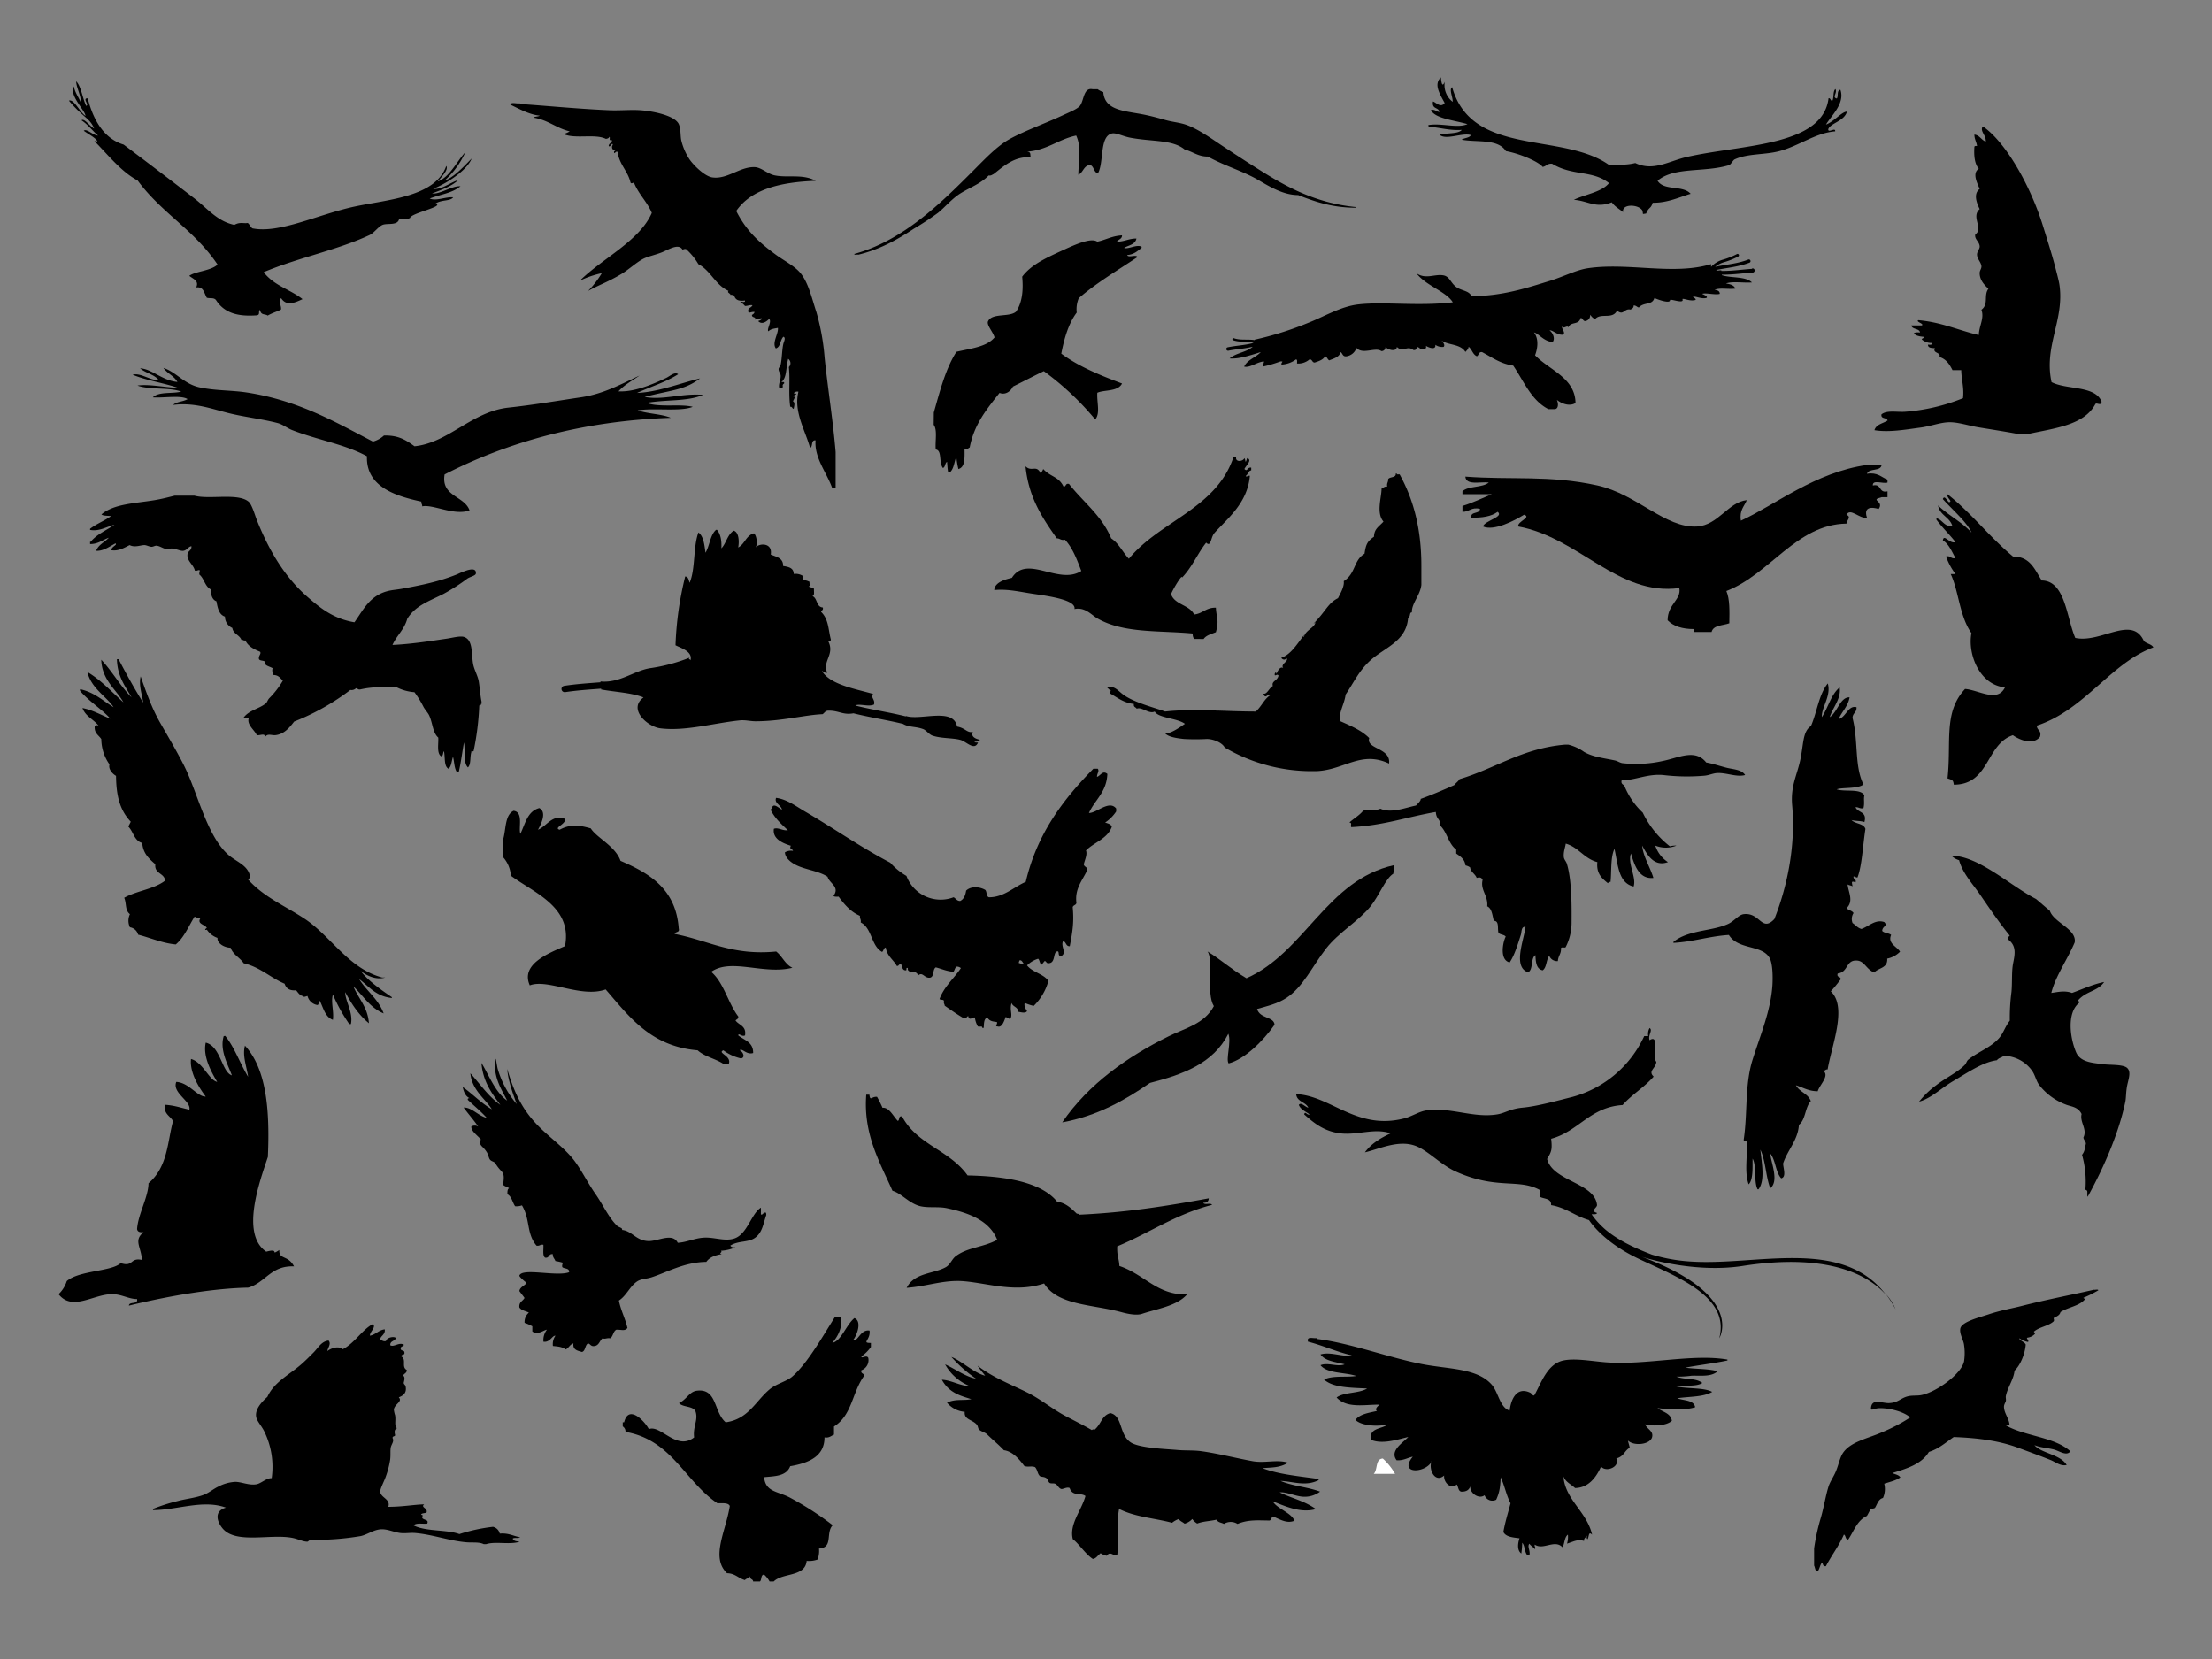<?xml version="1.0"?>
<svg xmlns="http://www.w3.org/2000/svg" viewBox="0 0 700 525">
  <rect x="0" y="0" width="700" height="525" fill="#808080" stroke="none"/>
  <title>vector_flying_birds</title>
  <g id="background"/>
  <g id="birds">
    <path d="M21.82,31.86c1.55-.69,3.47,3.71,5.24,4.82-.15-1.84-5.19-6.38-3.72-9.34.49,2.16,1.48,3.29,2.19,5,.24-1.86-1.39-4.61-1.42-6.6,1.56,1.53,2,5.35,3.16,7.76,1.15-.32-1.38-2.42.49-2.39,2.14,8.31,6,13,11.35,14.64,7.35,5.51,14.72,11.12,22.36,17,4.29,3.3,7.3,7.3,12.7,8.41,1.8-1,2.8-.38,4.22-.6.58.38.9,1.32,1.48,1.7,8.48,1.75,20.61-4.35,32.18-6.86,10.5-2.27,25.73-3,29.17-12.89.85,1.19-1.63,3.59-2.7,4.94,3.76-1.37,6-6.31,8.72-9.27a25.86,25.86,0,0,1-6.61,9c3-1,6.28-4.63,8.62-7-1.23,3.24-6.64,7.3-12.15,9.58,2.56.35,5.41-2,7.89-2.77-1.88,1.83-5,3-8.27,4.23,2.46.35,6.48-2.55,9-2.26-2.82,2.22-5.9,2.42-9.73,3.86,2,.92,5.11-.62,7.41-.38-.85,1.28-3.6.68-5.53,1.94,2.95,1-7.81,3-8.13,4.62a5.66,5.66,0,0,1-3.44.32c-.47,2.12-3.58,1.26-5.13,1.8-1.39.49-2.75,2.57-4.18,3.24-10.36,4.84-22.48,7.11-33.55,11.77,3.37,4.36,8.34,5.4,12.3,8.54-2,.9-5,2.48-6.75-.29-1.16.65.2,2.5-.08,3.58-1.32.72-2.37.87-4.2,1.91-.79-.62-2.17,0-2.41-1.81-.71.43.22,1.64-1.16,1.74-5.2.34-9.9-.35-12.78-4.83-.67-.89-2-.44-2.92-.75-.93-1.61-1-3.57-3.36-3.26,1-2.09-.92-2.66-2.18-3.66,1.79-1.44,6.84-1.55,8.94-3.58-7.38-11-17.6-16.18-25.28-26.6-5.22-2.8-9.27-8-13.69-12.49.34,0,.53.26.92.12-.21-.95-3-2.4-4.28-3.37.85-.83,3,1.49,4.52,1.52-1.78-1.54-3.32-3.58-5.24-4.82.85-.81,2.75,2,4,2.59C28.45,37.35,26.24,37.16,21.82,31.86Z" fill-rule="evenodd"/>
    <path d="M263.3,154.31c-1.7-4.76-5.67-9.48-5.21-14.95-1.55-.19-.75,2-1.73,2.38-1.58-5.65-5.26-11.53-3.69-17.78-.74-.22-1.78.36-1.3.66-.06-.44.63,0,.65.21-.55,0-.75.4-1.08.65,1-.06.33.73,0,1.52.75.34.38,1.61.22,2.38-.51-.06-.41-.75-1.09-.65-.59-4.28,0-8.44-.43-12.57a1.7,1.7,0,0,0-.22-2.6c-.77,3-.39,6-2.16,7.37.38,0,1.08-.22.86.43-1,.72.17,1-.86,1.52-.06-.34-.48-.15-.65,0-.4-1.43.57-2.62.43-4.12-.06-.6-.68-1.2-.65-2,0-.34.57-.91.65-1.3.44-2,.43-5,.87-6.72.13-.53.86-1.89,0-2.17-1.06,1-.84,3.21-2.39,3.69-1.3-1.78.88-4.65.65-6.5-.92.22-2.15.24-3,1.08-.65-.61,1.2-3.12.21-3.9-.81.84-2.33,1.93-3.46.65.44-.08,1.51-.64,1.08-.87a13.71,13.71,0,0,0-2.17.43c.68-1-1-.47-.86-1.51.45-.25.46-.25.86-.87-.79-.26-1.71.43-2,0-.29-1.6.76-1.1,1.3-2.17-1-.16-1.49.25-2.38.22a6,6,0,0,0-1.52-1.3c.49-.16,1.69.39,1.52-.43-1.91.25-3.06-.06-3.47-1.74,0,.49-.55-.28-1.08,0-.11-.57-1.2-.73-.66-1.3-4.15-1.84-5.6-6.39-9.53-8.45a19.88,19.88,0,0,0-3.9-4.77,1.38,1.38,0,0,0-1.09.22c-1.28-2.24-4.48,0-6.72.86-1.87.72-3.68,1.11-5.2,1.74-2.33,1-4.8,3.43-7.37,5-4.24,2.57-7.46,3.63-10.62,5.42a30.56,30.56,0,0,0,4.34-5.63,31.06,31.06,0,0,0-6.94,2.38c7-7,18.93-12.58,22.76-21.46-1.51-3.55-4.2-5.92-5.64-9.54-.54,0-.67.41-1.08,0-.87-3.75-3.55-5.7-4.12-9.75-.68-.36-.89.81-1.08.22s.43-.44.43-.87c-1.06.39-1.39-1.05-.87-1.52-.08-1.25-.88,1.13-1.3.22.13-.81,1-.88,1.09-1.74-1.3.25-.45-.82-.87-1.08-.15.43-.58.58-1.09.65-3.5-1.71-9.63.14-13.44-1.52a7.76,7.76,0,0,0,2-.86c-4.26-1-6.9-3.66-11.49-4.34.45-.42,1.48-.25,2-.65-3.22-.26-6.49-2.12-9.32-3.47.21-.94,2.12-.19,3-.43v.22c9,.61,19.13,1.62,28.62,2,3.37.11,6.68-.24,9.75,0,3.9.3,10.65,1.67,11.92,4.33.76,1.6.46,3.86.87,5.42a19,19,0,0,0,2.6,5.85c1.46,2.06,4.85,5.3,7.15,5.64,4.78.7,8.74-3.44,13.44-3.25,2.08.08,4,2.12,6.29,2.6,4.15.87,8.87-.54,13,1.73-11.17.39-20.44,2.69-25.14,9.54,3.13,6.2,7.08,9.84,12.57,13.87,2.5,1.84,6,3.59,7.81,5.86,2.48,3.07,3.52,7.84,5,12.35a72.5,72.5,0,0,1,2.6,14.52c1.07,10.15,2.63,19.65,3.47,29.7v11.27Z" fill-rule="evenodd"/>
    <path d="M345.82,28.25h1.55a6,6,0,0,0,1.77.88c.47,6.19,7.31,5.9,13.74,7.32,2.06.45,4.09,1,6,1.55,2.05.57,4.11.75,6,1.33,3.88,1.2,8.25,4.38,12,6.86s7.6,5,11.3,7.32c8.91,5.67,18.25,10.75,30.79,12v.22c-7.34,0-12.85-1.91-18.17-4-4.59,0-8.87-2.58-12.4-4.65-5-2.95-10.84-4.56-16.18-7.53-3.14,0-4.76-1.59-7.31-2.22-3.84-3.2-10.29-2.43-17.28-3.76-2.29-.44-4.46-1.63-5.76-1.33-4,.9-2.45,9.17-4.43,12.63-1.36-.35-1.19-2.21-2.44-2.66-2.13.16-2.16,2.42-3.76,3.1.07-4.36,1.09-8.53-.67-12.41-5.67,1.19-9.13,4.6-15.51,5.1,1.28.17.87.7,1.11,1.77-5.2-.35-8.61,2.87-11.74,5.32-.48.18-.76.57-1.56.44-2.59,2.67-6,3.81-9.08,5.76-2.51,1.61-4.49,4-6.87,6a91.76,91.76,0,0,1-7.75,5.1c-5.18,3.42-10.55,6.48-17.51,8.2-.39-.13-1.3.26-1.32-.23,15.47-4.23,27.31-16,37.66-26.36,3.62-3.62,7.45-7.73,11.52-10,4.79-2.64,11.59-5.07,16.84-7.53,1.85-.87,4.35-1.83,5.32-2.89C343.1,31.93,342.76,27.58,345.82,28.25Z" fill-rule="evenodd"/>
    <path d="M145.16,244.36h-.54c-.88-1.16-.82-3.25-1.26-4.85-.48,1.26-.47,3-1.43,3.77-1.52-.81-1-3.71-1.44-5.56-.39.44-.15,1.52-.9,1.61-1.46-1-.77-4-.9-5.92-1.78-1.54-1.74-4.57-2.87-7-.37-.81-1.26-1.73-1.79-2.69a31.92,31.92,0,0,0-2.88-4.67,14.82,14.82,0,0,1-5.74-1.61c-4.32,0-7.47-.14-11.31.72-.8.19-.9-.31-1.44-.36a2,2,0,0,1-1.79.54,73.74,73.74,0,0,1-17.78,10c-1.43,1.86-3.13,4-5.92,4.31-1.17.13-2.49-.64-3.24.54-.15-1.31-1.63-.36-2.69-.54-.48-1.43-3.27-3.32-2.51-5.39-.82.06-1,.19-1.62-.18,1.71-2.35,4.85-2.73,7-4.48.45-.37.59-1.09,1.08-1.62a27.12,27.12,0,0,0,4.31-5.57c-.83-.84-1.45-1.9-3.23-1.79.21-.93-.33-1,0-2.16-1-.62-2.78-.78-2.52-2.15-.5-.33-1.5-.17-1.79-.72-.25-1.09.8-1.62.36-2.33-1.75-.73-3.74-1.6-4.67-3.59-.62.14-.69-.27-1.26-.18-.61-1.6-2.58-1.85-2.87-3.77a3.92,3.92,0,0,1-2.33-3.59c-1.9-.62-2.32-2.72-2.7-4.85-1.34-.51-1.75-1.95-1.79-3.77-1.85-.91-2.07-3.44-3.59-4.67-.16-.69.29-1.15,0-1.44-.58,0-.76.32-1.44.18-.39-1.88-2.63-3.11-2.33-5.2.16-1.12,1.31-1.07,1.25-2.52-1,.1-1.32,1.22-2.51,1.44-.94.18-2.26-.66-3.77-.72-.59,0-1.12.25-1.62.18-1.15-.17-2.08-1-3.23-1.08-.42,0-1,.35-1.43.36-.79,0-1.64-.54-2.34-.54-1.24,0-3,.86-4.67,0-1.57.8-3.59,2-5.74,1.62-.16-1.1,2-1.65,1.26-2.16-1.79.92-3.84,2.5-6.11,2.34.74-2,2.71-2.68,4-4.13-2,.68-3.28,2-5.92,2v-.71h.18c1.93-2.38,5-3.66,7.54-5.39-2.44.56-4.77,2.16-7.72,1.62v-.36c2-1.55,4.55-2.51,6.64-4-1-.17-2.43,0-3.05-.54,3.88-3.32,10.57-3.5,16.69-4.49,2.23-.36,4.47-.93,6.47-1.44h6.28c4.62,1.32,14-1,17.24,2,1,1,1.91,4.22,2.51,5.74,3.83,9.64,8.89,18.14,16.16,24.42,3.95,3.42,8.12,6.81,14.72,7.9,2.89-4.06,5-8.82,11.31-10.05,1.13-.22,2.4-.32,3.59-.54,6.27-1.15,12-2.29,17.78-4.67a22.51,22.51,0,0,1,3.23-1.26c.63-.14,2.69-.72,2.51,1.08-.06.71-1.77,1-2.69,1.62a63.32,63.32,0,0,1-7.54,4.84c-4.7,2.37-8.92,3.71-11.49,7.9-.92,3.39-3.35,5.28-4.67,8.26,5.95-.3,11.24-1.12,17.24-2,1.59-.23,4.17-.93,5.38-.54,2.9.92,2.33,5.16,2.88,8.44.3,1.84,1.49,3.82,1.79,5.56.37,2.14.48,4.47.9,6.47v.72h-.18c.12.48-.37.34-.54.53a86.92,86.92,0,0,1-1.79,14.37c-.22.44-.75-.44-.72.36-.48,1.49-.05,3.89-1.08,4.84-1.57-1.48-.76-5.34-1.26-7.9C146.25,238.15,145.86,241.42,145.16,244.36Z" fill-rule="evenodd"/>
    <path d="M295.51,130.54c1.95-6.84,3.72-13.87,7.16-19.21,4.48-1.06,9.56-1.52,12.06-4.56-.52-1.83-2.73-4.1-2-5.21,1.34-2.57,6.71-1.11,8.8-2.93,2.19-3.17,2.28-7.56,1.95-11.08,2.82-3.72,7.13-5.72,12.37-8.14,3.86-1.77,9.33-4.37,11.4-2.93,2.69-.57,4.67-1.84,7.82-2,0,1.19-1.14,1.24-1.63,2,2.42,0,3.74-1,6.19-1-.37,1.91-2.44,2.12-3.91,2.94,1.14.61,4.09-1.23,5.54-.33v.33c-1.25,1-2.43,2.13-4.56,2.28.35,1,2.9-.31,3.26.65-6.32,4.21-12.93,8.13-18.57,13a8.94,8.94,0,0,0-.65,4.56c-2.56,3.41-3.92,8-4.89,13,5.49,4.07,12.27,6.84,19.22,9.45-1.32,2.65-5.61,1.92-7.82,2.93-.18,3.18,1,6.41-.65,8.46a89.52,89.52,0,0,0-16.28-15.3c-2.68,1.28-6.47,3.25-9.77,4.88-.64,1.42-2.36,2.78-4.24,2-3.91,5-8,9.77-9.44,17.26-.58.28-1,1-1.63.32,0,2.84.26,5.91-1.95,6.52a26.77,26.77,0,0,1-.66-3.91c-.65,1.63-.77,3.78-1.95,4.88h-.65c-.15-.82-.21-1.7-.33-3.25-.71.36-.5,1.66-1.3,1.95-1.38-1.71-.21-5.6-2.28-5.86-.24-2.58.59-6.24-.65-7.82Z" fill-rule="evenodd"/>
    <path d="M310.1,234.12c-1.31-.29-3-1-2.23-2.51-1.87.42-2.35-1.24-5-1.68-1.16-6.18-11.53-1.83-16.2-3.35v.13c-5.37-1.34-10.77-2.11-15.95-3.42l0-.06c1.43-.62,4.13.54,5.86-.28.46-1.62-1.19-2.17-.28-3.35-6-1.69-13.65-3-16.2-7.26.59.16.8.69,1.68.56-1.65-3.72,2.54-5.8.28-10.05.44,0,1,0,.84-.56-.79-3-.66-6.37-3.07-8.66.11-.53.79-.5.55-1.39-2.17-.16-1.61-3-3.35-3.63.87-.07.47-1.39.56-2.24-.3-.54-1.29-.39-1.68-.84.61.05.13-1,.28-1.39a4.32,4.32,0,0,0-2.23-.56v-1.4a4.39,4.39,0,0,0-2.79-.56c0-1.94-1.66-2.25-3.35-2.51.06-2.58-2.16-2.87-3.91-3.63.62-3.89-3.76-3.58-4.75-2.23.63-1.3.27-3.73-.56-4.47-2.53.64-2.89,3.43-5,4.47.36-1.66.29-4.83-1.4-5.31-2,1.2-2.37,4-3.91,5.59.13-2.55-.28-4.57-1.4-5.87h-.28c-1.89,1.64-2,5-3.35,7.26-.35-2.53-.59-5.17-2.23-6.42-1.71,4.52-.92,11.56-2.79,15.92-.31-.81-.35-1.89-1.4-2a104.55,104.55,0,0,0-3.07,21.78c2,1,5.45,2,4.75,4.75-.21-.53-.84-.19-.28-.84a54.72,54.72,0,0,1-12.57,3.35c-5.11.84-9.61,4.78-15.64,4.19l0,.26c-3.8.3-7.65.54-11.49,1.13a1,1,0,0,0-.84,1.14,1,1,0,0,0,1,.85l.15,0h0c3.74-.56,7.55-.81,11.38-1.1h0l0,.26c4.48.83,9.61,1,13.41,2.52-5,3.64,1.18,9.24,5.3,9.77,7.89,1,16.78-1.63,25.14-2.51,1.74-.19,3.35.28,5,.28,8.31,0,15.53-2,21.22-2.24.59-.34.81-1.05,1.68-1.11,3.44-.11,4.76,1.47,8.1.83v0c5.26,1.32,10.56,2.09,15.68,3.35l0,0c1.89,1.14,4,.74,6.43,1.67.91.36,1.75,1.58,2.79,2,2.82,1,6.32.71,8.93,1.39,1.88.49,4.44,3.59,5.59.84-.42-.05-1,.1-1.12-.28C309.23,234.74,309.84,234.61,310.1,234.12Z"/>
    <path d="M554.41,85.08c-3.08.21-6.23.66-9.3.66h-.37l0-.15c-.43-.17-1.46.27-1.62-.16,3.45-.69,7.09-1,10.51-2.3a.53.53,0,0,0,.3-.69.53.53,0,0,0-.69-.3c-3.26,1.29-6.88,1.55-10.47,2.28A8.75,8.75,0,0,1,545.47,83a23.55,23.55,0,0,0,4.62-1.84.43.43,0,0,0,.13-.61.43.43,0,0,0-.6-.13,22.68,22.68,0,0,1-4.45,1.76,8,8,0,0,0-3.69,2.28v-.88c-11.91,3.62-26.25-.61-39.06,1.31-3.56.53-7.74,2.68-11.81,3.94-7.75,2.39-15,4.8-24.95,4.92-.77-1.85-3.2-1.67-4.92-3s-2-3.25-3.94-3.61c-2.81-.51-5.59,1.37-8.54-.66,2.82,3.86,9.37,5.73,11.49,9.19-11.23,1.29-21.64-.27-29.87.66-5.62.63-10.9,3.91-16.08,5.91a103.59,103.59,0,0,1-16.74,5.25l0,.14c-2.31-.35-4.62.13-6.66-.62a.34.34,0,0,0-.23.63c2.18.77,4.44.35,6.51.6,0,.16-.09.28-.32.23l0,.13h0c-2.57.68-5.18.75-7.86,1.31a.54.54,0,0,0-.42.64.55.55,0,0,0,.53.44h.12c2.45-.52,5-.6,7.62-1.25l0,.07c-1.94,1.67-5.31,1.91-7.22,3.61,2.92.29,7-1.13,9.85-2-1.56,1.72-4.21,2.36-5.26,4.59,1.79.47,4-1.44,6.24-1.64.13.79-.6.71-.33,1.64a40.7,40.7,0,0,0,5.58-1.64c1.26-.06.12.27.33,1a8.38,8.38,0,0,0,4.6-1.64c.48.06.3.79.32,1.31a5.43,5.43,0,0,0,3.94-1.31c.93-.06.77,1,1.64,1,1.32-.44,2.66-.85,3.29-2,.65.22.75,1,1.31,1.31,1.47-.61,3.19-1,3.61-2.62.67.42.6,1.59,2,1.31a3.88,3.88,0,0,0,3-2.63c2,2.23,6-.36,7.88,1a1.22,1.22,0,0,0,1.31-1.31c.58.77,3.35,1.82,3.62,0,2.06,2,3.06-.68,5.25,1,.71.06,1-.27,1-1,1,0,.94,1,2.3.65.59,0,.77-.32.66-1,.44.37,3.23,1.61,2.95-.33a3.68,3.68,0,0,0,2.63.66c.56-.56-.19-1.48-.66-2,2.11,1.53,6,1,7.55,3.61.38-.49.95-.81,1-1.64,1.09.77,1.28,2.44,2.63,3,.66-.33.52-1.45,1.64-1.31,3.09,1.61,5.74,3.67,9.85,4.26,3.38,4.94,5.69,11,11.16,13.79h2c1.29-.14,1.11-1.95.66-2.95,1.66,1.36,4.2,2.11,5.9,1-.12-8-8.3-10.4-12.8-15.1.59-1.53,1.44-4.85-.33-7.22,1.4.26,3.19,2.94,5.91,3,.91-1.14-.12-3.15-1-3.62.88-.32,2.38,1.55,4.27,1.32.92-.63-.46-1.71-.33-2.63.53,1,1.69-.52,2,.33.84-2,3.27-.6,3.93-3,.67.09.65.88,1.32,1a1.77,1.77,0,0,0,1.64-2c.47.51.83,1.14,1.64,1.31,1.85-2,5.44.27,6.89-2.62,2.1,1.73,2.23-.81,4.27-.33.48-.29,1-.49,1-1.31.81,0,1,.51,1.64.65,1.59-1.8,4.19-.6,4.92-3,1.2.54,5,1.88,4.93.66.13-.54,4.67,1.38,3.93-.33.41-.28,2.31.73,3.94.33.78-.1-.36-.89-.65-1,.66-.42,2.53.73,4.26.33.77-.37-.84-1.1-1.31-1.31,1.11-.42,4.28.43,5.58,0,0-1-.84-1.13-1.64-1.32,2.09-.65,3.78-.08,6.56-.33-.39-1.13-1.65-1.41-2.95-1.64,2.08-.76,5.58-.11,8.21-.32-2-2-6.56-1.32-9.52-2.3l0-.16h.37c3.2,0,6.38-.46,9.38-.66a.67.67,0,0,0-.08-1.34Z"/>
    <path d="M627.31,40.25h.55c7.6,5.56,15.06,19.67,18.59,31.06,1.35,4.35,2.84,9,3.88,13,.43,1.68,1.17,4.36,1.39,5.82,1.62,11.16-5,19.36-2.5,30.79,4.81,2.5,13.65,1,15.81,6.1v.56c-.59.71-1.55-.23-1.94.28-3.52,6.65-12.72,7.62-21.08,9.43H638.4c-4.12-.76-7.74-1.31-11.92-2-3.35-.51-7-1.82-10-1.66-2.7.14-5.63,1.26-8.6,1.66-5.08.69-10.24,1.59-14.7.84.54-1.87,2.7-2.11,4.16-3.06-.23-1.06-2.21-.37-1.94-1.94,1.74-1.39,4.81-.65,7.49-.83A60.87,60.87,0,0,0,621.21,126c.38-3.49-.51-5.76-.56-8.87h-2.77c-.94-1.84-2-3.52-4.16-4.16.71-1.54-2.31-1.11-1.39-2.78-1-.09-2.19,0-2.22-1.11.49-.06,1.39.28,1.11-.55a4.52,4.52,0,0,1-3.05-1.11c0-.44.71-.22.55-.83-1.27-.12-2.46-.32-3.05-1.11.36-.38,1.21-.28,1.94-.28-.28-1.38-2.48-.84-2.77-2.22h3.33c.87-.53-2-1.13-1.11-1.66,7.32.63,12.69,3.21,19.14,4.71.11-3,1.82-5.32.83-8,2.4-1.76.63-4.54,2.22-6.66-1.3-1.21-2.79-2.75-2.77-5,0-.8.67-1.45.55-2.22-.22-1.38-1.37-2.18-1.39-3.61,0-.94.83-1.7.84-2.49,0-1.56-1.73-2.32-1.39-3.88,2.72-1.84-1.46-5.57,1.39-8-1-2-2.05-4.91,0-6.38-.7-1.7-2.5-5-.28-6.38-1.28-1.5-1.59-4-1.39-6.93.05-.33.44-.3.83-.28-.16-1.32-.83-2.13-.83-3.61,1.72.23,2.17,1.72,3.61,2.22C628.54,42.84,626.69,41.69,627.31,40.25Z" fill-rule="evenodd"/>
    <path d="M441.72,149.82h.3v.29h.9c4.26,7.71,6.9,17,6.88,29v6c-.4,3.35-3.1,5.8-3,8.68-.88,0-.29,1.2-1.2,1.79-.58,7.45-7.47,9.33-12,13.46-3.59,3.3-5.1,6.81-7.77,10.76-.37,3-2.17,5.51-1.8,8.37,3.89,1.73,6.84,3,9.27,5.39-1.1,3.56,6.88,3,6.28,8.07-8.87-4.14-14,1.91-22.73,2.39h-.29a54.33,54.33,0,0,1-29-7.47c-.8-1.57-3.67-2.72-5.68-2.69a67.84,67.84,0,0,1-7.18,0c-2.34-.25-4.95-.62-6-1.8,1.62.2,4.27-1.62,6.28-3-2.46-1.84-8.36-1.78-9.57-3.89-1.81.94-4.11-1.62-5.68-.89-.29-.52-1.11-.49-.9-1.5-3.23-.35-5.18-2-7.48-3.29,0-.42-.05-.84.3-.89-.44-.09-.53-.4-1.19-.9v-.3c2.54-.34,3.27,1.26,5.38,2.69,3.54,2.4,10,4,12.86,5.08,9.32-1,18.67,0,28.71,0,1.79-1.6,2.71-4,4.48-5.08-.83-.72-1.4,1.41-2.09-.6,1.11.4,1.86-1.84,3-2.39-.5-1.64,1.42-1.54,1.79-3.29-.44-.83-1.33.63-1.19-.6.62-1,.26-.26.6,0,.3-.93,1.15-2.44,2.09-1.79-1.05-1.41,2.17-2.2.9-3.29-.09,1-1.33.59-1.5,0,2.92-.9,4.95-4.25,7.18-7.18,0,.34-.44.47,0,.6.37-2.15,3.65-3,3.59-4.79-.07.34-.33.47-.6.6,3.9-3.89,4.52-6.45,7.77-8.07.4-.91,2.1-3.63,1.8-5.38,3.88-2.49,3.05-6.58,6.58-8.68.44-3,.89-3.92,3-5.38.06-2.51,1.53-3.16,3-4.78-2.35-2.76-.64-7.46-.6-10.47.62-.17.85-.74,1.79-.6-.23-1.12.37-1.43.3-2.39C439.89,150.78,441.82,151.3,441.72,149.82Z" fill-rule="evenodd"/>
    <path d="M37,208.6h.52c2.46,4.7,5,9.31,7.77,13.73-.13-2.05-1.49-5.25-.78-8.29,1.77,5,3.45,9.92,6.22,14.76,2.51,4.4,5.18,8.84,7.51,13.47,4.32,8.6,7.16,22.17,14,28.23,2.4,2.12,5.76,3.12,6.74,6.21,0,.69.14,1.53-.52,1.56,5,5.61,11.74,8.39,17.87,12.43,8.44,5.56,13.86,15.7,24.6,18.64h1c-3.14.89-6-.7-7.77-2.07,2.1,2.91,6.34,5.91,9.84,8.29v.26c-5-.49-7.23-3.65-10.36-6,2.38,3.84,6.11,6.33,7.77,10.88-4.29-1.76-6.48-5.61-9.58-8.55,1.62,3.9,4.53,6.52,4.92,11.66-3.2-2.59-5.48-6.09-7.51-9.84,0,2.83,2.58,6.47,1.81,10.1h-.52a52.8,52.8,0,0,1-5.18-9.33c-.72,2.37.37,5.15,0,8-2.47-.89-3-3.77-4.14-6-.53.17-.17,1.22-.78,1.3a3.84,3.84,0,0,1-3.11-2.85c-.6.08-1.07.51-1.55,0-1-.25-1.46-1.13-2.07-1.81-2.09.19-3.17-.63-3.63-2.08-4.55-1.92-7.71-5.24-12.95-6.47-1.21-1.81-3.36-2.68-4.14-4.92-2.22-.06-4.32-1.51-4.15-3.11a6.6,6.6,0,0,1-3.36-2.59c-1.16.38-.09-.71,0-.51-.51-1.19-3.22-1.21-2.07-3.11a4.38,4.38,0,0,1-1.82-.52c-1.88,3-3.28,6.56-5.95,8.8-4.23-.4-7.75-2-11.92-3.1a3.16,3.16,0,0,0-2.59-2.33,4.78,4.78,0,0,1,0-4.15c-1.64-1.26-1-3.28-1.81-5.18,3.91-2.22,9.52-2.74,12.95-5.44-.28-2.48-3.44-2.08-3.11-5.18-1.92-1.7-3.88-3.36-4.14-6.73-2.54-.66-2.79-3.6-4.4-5.18.24-.53.53-1,.77-1.55-3.63-3.83-4.59-8.57-4.66-14.51-1.18-.67-2.49-2.16-2.07-3.62a14.08,14.08,0,0,1-2.59-8c-.8-1.27-2.32-1.83-2.07-4.14a.94.94,0,0,1,1.29,0c-1.54-2.08-4.23-3-5.18-5.7,3.39.67,5.89,2.23,8.81,3.37-2.35-2.75-6.87-5.57-9.58-8.81v-.52c4.49.95,7.22,3.66,10.61,5.7-2.13-3.3-7.12-6-8.28-11.14,4.39,2.6,7.68,6.31,11.39,9.59-2-3.78-6.85-7-7-13.47,3.48,3.68,6,8.28,9.58,11.91C39.64,217.16,37.13,214.06,37,208.6Z" fill-rule="evenodd"/>
    <path d="M71.27,327.81c3,3.69,4.69,8.77,7.25,12.94-.48-3.3-1.87-6.74-1-9.84,6.79,7.36,7.91,20.38,7.25,35.19-2.47,7.48-8.8,24.37-.52,30,4.52-1.22,1,1.48,4.14-.52-.16,3.13,2.75,1.49,4.66,5.17-7.38-.3-9,5.13-14.49,6.73-13.14.27-28.4,3.41-37.77,5.69.12-1.43,2.92-.19,2.59-2.07-2.79,0-5-1.67-8.28-1.55-5.79.21-12.31,5.41-16.56,0a9.7,9.7,0,0,0,2.59-4.14c3.92-3.4,14.17-3,17.07-5.69,4.11,1.33,2.87-1.85,6.73-1-.28-4.23-2.73-6.16.51-8.79-1.18.14-1.94-.13-2.06-1,.34-4.78,3.56-10.07,3.62-14.49,6.14-5.17,6-13.34,7.76-19.66-.89-1.7-3-2.18-2.59-5.17,2.94.16,5.22,1,7.76,1.55.64-2.71-5.56-5.31-4.14-8.79,4.07.25,6.63,4.75,9.32,4.65-2.29-3-5.14-7.78-4.66-11.9,3.78,1.06,5.7,6.71,8.28,7.25-1.88-3.18-4.6-8.09-3.62-12.42,4.73,1.13,5.08,9.4,8.27,10.35-1.27-3.45-3.94-8.05-2.58-12.42Z" fill-rule="evenodd"/>
    <path d="M159.11,271.15V266c1.09-3.19.51-8.05,3.42-9.42,3.22.39,1.47,5.41,2.15,7.28,1.55-3.16,2.23-7.18,6-8.14,2.5,1.33.49,5.18-.43,6.86,2.72-1.06,4.56-5.07,8.57-3.43.34,1.67-3.77,2.82-1.72,3.43,3.62-2,6.74-1.3,9.85-.43,1.89,3,7.77,5.58,9.42,10.27,9.32,4,17.54,9,18.42,21.41.37,1.38-1.11.89-1.29,1.72,10.55,2,18.18,6.94,32.12,5.56,1.94,1.49,2.8,4.05,5.14,5.14-9.1,2.29-19.41-3.16-25.7,1.29,4,3.4,5.34,9.9,8.57,14.13.13.84-.58.85-.86,1.28,1.08,1.5,3.48,1.67,3,4.71-1.06.56-2.08-.95-2.14,0,1.89,1.54,4.77,2.08,4.71,5.57-2.13.68-3.46-1.65-4.28-.85.93.26,2,2.3.43,2.56a14.6,14.6,0,0,1-5.57-2.56c-2.08.85,2.69,1.71,1.71,4.28h-1.71c-2.5-1.64-6-2.3-8.14-4.28-14.88-1.25-21.62-10.64-29.12-19.27-7.72,2.79-18.31-3.47-24-1.29-3-6.66,5.81-10.12,11.14-12.42,2.4-12.42-9.77-16.83-17.13-22.27A9.81,9.81,0,0,0,159.11,271.15Z" fill-rule="evenodd"/>
    <path d="M346,243.27h1.4c.58.76-.31,1.59-.24,2.57,1.19-.42,1.76-2.14,3.27-.94-.24,5.82-3.94,8.18-5.83,12.36,2.37.12,6.4-4.22,8.62-1.4v.93a12.25,12.25,0,0,1-3.49,3.5c.84.32,1.88.45,2.1,1.39-1.42,3.79-5.57,4.85-8.16,7.46.5,1.34-.44,3.09-.7,4.43.17.77,1.08.79,1.16,1.63-1.42,3.23-4.09,5.94-3.49,10.49-.07.79-1,.68-1.17,1.4.48,5-.16,8.22-.93,12.35-1.29.05-1.1-1.38-2.1-1.63-.9,1.55,1.19,3.6-.46,4.66-1.5.35-.53-1.54-1.4-1.4-1.39.23-.5,3.53-2.56,3.73-.91.2-.83-.57-1.4-.7a9.55,9.55,0,0,0-.93,1.17c-.75-.27-.6-1.42-1.17-1.87a8.48,8.48,0,0,0-3.5,2.1c1.69,2.2,5.15,2.63,6.76,4.9a17.39,17.39,0,0,1-4.66,7.92,16.42,16.42,0,0,1-2.8-.93c-.4.69.26,2,.7,2.56-.45.82-1.95.37-2.79.23-.06-1.57-1.73-1.53-2.1-2.79-.74,2.26.49,3.74-.47,5.13-.47-.23-.92-.48-1.4-.7-.48,1.22-1.15,3.5-2.56,3-1.05,0,.1-.71-.23-1.4-1.3-.17-2.31-.24-3-1.4-1.16.32-1.07,1.88-1.17,3.26h-.46c0-.72-.53-.24-1.4-.46a7.46,7.46,0,0,1-.93-2.8c-.55-.33-1.82,1.26-2.1-.47-.57.13-.5.91-1.4.7-2.11-1.23-4.07-2.61-6.06-4,0-.55-.4-.69-.23-1.4,0-.69-1.1-.3-1.4-.7,1.47-4,4.56-6.47,6.76-9.79a1.91,1.91,0,0,0-1.4-.46c-.48.38-.59,1.12-.93,1.63-2.18-.16-3.74-.93-5.6-1.4-1.11.6-.41,3-1.86,3.26-1.76.25-2.33-2-3.73-.7a1.61,1.61,0,0,0-2.33-.93c-.3-.47-1.13-.42-.93-1.4-.83-.36-.14.8-.7.7-1.06,0-1.08-1.09-1.4-1.86-.87-.25-.66.58-1.4.47-1.08-2-3.11-3.1-3.5-5.83-.7.15-.65,1.06-1.16,1.4-3.49-1.87-3.16-7.57-6.76-9.33.18-1-.36-1.19-.23-2.09-3-1.28-4.93-3.62-6.76-6.06-.62,0-1.33.08-1.63-.24,2.1-2.93-1.24-3.85-1.87-6.06-2.73-1.84-7-2.21-10-3.73-1.38-.68-3.4-2.1-3.5-4a3.7,3.7,0,0,1,2.57-.46c-.3-.87-1.26-.38-.7-1.63-2.64-.82-5.85-2.19-5.36-5.37,1.38-.5,2.64.65,4.43.47-2-1.89-4.05-3.72-5.36-6.29v-.47h.23c.42-2.27,2.23-.21,3.26.23-.3-1.45-2.54-2.06-1.86-3.72,3.48.45,6.38,2.71,9.32,4.42,9.1,5.3,17.53,11.25,26.8,16.09a20.73,20.73,0,0,0,5.13,4.19,11.54,11.54,0,0,0,14.92,6.76c.73.35,1,1.18,2.09,1.17,1.15-.57,1.65-1.78,1.87-3.27,1.46-1.46,4.26-1.29,6.06-.23.57.59.26,2.07,1.16,2.33,4.67.05,7.9-3.26,11.66-4.89C328.21,263.72,336.53,252.93,346,243.27ZM322.45,304.8c.48-.07,1.13.64,1.63.24-.5-.35-.54-1.17-1.4-1.17C322.61,304.18,322.35,304.32,322.45,304.8Z" fill-rule="evenodd"/>
    <path d="M541.64,200h-5.57v-.93c-3.69,0-6.53-.89-8.35-2.78,0-5.12,4.42-6.5,3.71-10.2-19.41,2.64-31.79-16-51-19.49-.27-1.63,4.37-2.87,1.86-3.71-3.07,1.91-9.55,5.27-13,3.71.63-1.9,6.77-3,4.64-4.63-1.94,1.46-4.88,1.92-8.35,1.85-.29-2.14,2.68-1,2.78-2.78-2.83-.67-3.38,1-5.56.93v-1.86c3.31-1,6.2-2.45,9.27-3.71h-9.27v-.93c1.92-1.78,6.34-1.07,8.34-2.78-2.8-.29-7.21,1-7.42-1.86,14.38,1.1,26.61-.55,41.75,2.79,12.56,2.76,21.5,13.58,31.54,13,6.74-.4,9.91-7.75,15.77-8.35-.78,2-2.4,3.17-1.86,6.5,10.66-4.85,23.57-15.36,39.89-17.63h4.64c-.3,2.17-4.05.9-4.64,2.79,3.33-.55,4.49,1.08,6.5,1.85v.93c-1.35.51-4.8-1.08-4.64.93,2.85-.69,1.78,2.54,4.64,1.85v1.86h-1.86c-4,1,.94,1.12-.93,3.71,0,.05-5.27-1.87-3.71,2.78-2.37.43-5.26-3.28-6.49-.93,1.65.68.13,1.69,0,2.79-15.86.25-24.17,16-38,21.33,1.11,2.6,1,6.4.93,10.21C545.14,198,542.17,197.78,541.64,200Z" fill-rule="evenodd"/>
    <path d="M242.5,384.47c-1,2.95-1.24,5.32-3.25,7-2.2,1.88-5.45,1-8.14,2.71.25.47.85.6,1.63.54a13.07,13.07,0,0,1-4.61,1.09c.71.6-.94.68.27,1.08-2.13.32-3.86,1-4.88,2.44-7,.09-12.56,3.36-17.36,4.89-1.79.56-3.32.46-4.61,1.35-2.24,1.54-3.3,4.45-5.7,6,.63,3.17,2,5.61,2.71,8.68-.9,1.06-1.76.5-3.52.54-1,.5-1,2.08-1.9,2.71-1.26-.16-1.64.37-2.44,0-.92.71-1.09,2.18-2.44,2.44s-1.36-.63-2.17-.81c-1,.51-.75,2.33-1.9,2.71-1.41-.4-3-.66-2.72-2.71-1.14.31-1.45,1.44-2.44,1.9-1.37-.9-2.35-.9-4.06-1.09a4.59,4.59,0,0,1,.81-3.25c-1-.15-1.74,2.24-3.8,1.9a5.42,5.42,0,0,1,1.09-3.8c-.83,0-3,1.89-4.61.54v-1.62a13,13,0,0,0-2.45-1.09,3.88,3.88,0,0,1,1.36-3.25c-1-.51-2.41-.66-3-1.63-.21-1.74,1.11-2,1.62-3-.51-.75-1.1-1.43-1.62-2.17.16-1.48,2.22-1.86,2.17-2.72-.38-.19-2.27-1.84-2.17-2.17.77-2.56,11.86.4,15.73-1.08.14-1.4-1.55-1-2.17-1.63a1.72,1.72,0,0,1,.27-1.35,16,16,0,0,0-2.44-.55c-.23-.76-.88-1.11-.81-2.17-1.42-.24-1,1.33-2.45,1.09-.89-.65-.43-2.64-.54-4.07-1-.19-1.16.46-2.17.27-3.25-3.85-1.92-8.21-4.61-12.75a5,5,0,0,1-2.17.27c-.86-1.22-1.07-3.09-2.44-3.79,0-.86,0-1.64.54-1.9-.55-.44-1.42-.57-1.89-1.09.25-2.17.43-3.28-.55-4.33a12.59,12.59,0,0,1-1.9-2.45c-.38-.58-1.12-.57-1.62-1.08s-.56-1.58-1.09-2.44c-1.35-2.21-2.64-1.92-1.9-4.07-1-1.2-3.12-2.61-3-4.07a2.11,2.11,0,0,1,2.17,0c-1.43-2.09-3.11-3.94-4.61-6,2.57-.12,4.59,2.64,7.32,3.26-1.83-2.05-4-3.79-6-5.7-.1-.46.22-.51.55-.54-1.31-.59-1.84-2-2.17-3.53,3.19,2.24,5.79,5.06,9.22,7.06-1.85-3.13-6.33-6-6.78-11.39,3.09,3.41,5.68,7.33,9.49,10-2.74-3.68-5.5-7.34-6-13.29,2.18,3.43,4.29,9.27,8.14,11.93-1.71-3.44-4.37-7.28-3.8-12.74.18-1.69.52,1.63.82,2.71a29.93,29.93,0,0,0,6,11.12c-.94-2.68-2.64-6.94-3-11.12,2,6.87,4.33,12,8.68,16.82,4,4.47,9.41,7.93,12.75,12.47,2.27,3.09,4.1,6.87,6.51,10.31s4.13,7.39,6.78,10c.6.6,1.86.64,1.62,1.36,3.24.34,4.41,3.44,8.41,3.53,3,.06,7.58-2.76,9.22.54,3-.17,5.34-1.49,8.41-1.63,3.24-.15,6.53,1.26,9.5.27,4.11-1.36,5.35-7.88,8.4-9.76v2.17c.86.13.62-.84,1.63-.55Z" fill-rule="evenodd"/>
    <path d="M495.25,235.65h1.05a14.51,14.51,0,0,1,5,2.3c2.85,1.63,6.12,1.92,9.81,2.71.75.16,1.5.72,2.3.84a38.7,38.7,0,0,0,12.53-.63c5.21-1,10.46-4.06,14,.42,2.08.35,4.32,1.13,6.47,1.67s4.74.54,5.85,2.3c-2.71.74-5.81-.74-8.77-.63-1.34.05-2.56.67-4,.83a62.87,62.87,0,0,1-13.15-.2c-5-.45-9,1.71-13.16,1.67-.28,1.12.4,1.27.84,1.67a23.69,23.69,0,0,0,5.84,8.56,30,30,0,0,0,8.56,10.65,7.12,7.12,0,0,1,2.09-.21,9.05,9.05,0,0,1-6.68,0,9.82,9.82,0,0,0,4,5.22c-4.5,1.61-6.64-2.48-8.15-5.22.29,3.47,2.53,6.8,3.55,10.23-4.58.46-6-4.06-7.1-7.72-1.19,3.07,1.82,7.55.84,10.44-4.87-1.12-4.94-7-6.06-11.91-1.3,2.63-.89,7.21-1.25,10.44a.9.9,0,0,0-.83.42c-1.84-1.5-3.71-3-3.34-6.68-4.19-1.1-5.91-4.68-10-5.85-.13,1.11-.76,2.54-.62,4.18.07.91.77,1.4,1,2.29,1.52,5.06,1.51,13,1.46,18.8a16.94,16.94,0,0,1-1.88,7.51c-.4.28-.84-.15-1.46.21.08,2.05-.81,2.22-1,4.18a2.64,2.64,0,0,1-2.72-1.67c-1,1.25-.77,3.68-2.08,4.59-2-.4-2.2-2.54-2.3-4.8-1.57,1-.62,4.53-2.3,5.43-5-1.64-1.27-10.38-.83-14.41-1.42-.11-1.2,1.66-1.47,2.51-1,3.1-2,6.5-3.55,8.77-3.33-.77-2.11-6.6-1.25-8.15-.46-.72-1.79-.57-2.3-1.25-.36-1.37.31-3.78-1.46-3.76-.49-1.73-.57-3.88-2.09-4.59.32-3.45-2.24-5.12-1.46-8.35-.32-.78-.94-.94-1.87-.63-.49-1.32-1.84-1.78-2.09-3.34a4.12,4.12,0,0,0-1.46-.63c-.25-2-1.62-2.84-2.93-3.75v-1.26c-2.43-1.75-2.88-5.47-5-7.51,0-2.36-1.29-1.9-1.46-4.39-9.22,1.58-16.29,4.26-26.73,4.8-.42-.46.43-1.37-.62-1.46,1.41-1.3,3.18-2.24,4.38-3.76,1.78-.24,4.08.05,5.43-.62,3.31,1.56,7.82-.28,11.27-1,.5-.55,1.64-1.56,1.47-2.09,2.86-1,7.13-2.79,10.65-4.38.49-.69,1.24-1.12,1.67-1.88C473.27,243.18,481.66,236.82,495.25,235.65Z" fill-rule="evenodd"/>
    <path d="M274.13,346.42h1c.25,2.19.68.5,2.42.69a37,37,0,0,1,1.72,3.45c2.14-.19,3.35,2.64,4.84,4.15.7-.22.09-1.75,1.38-1.38,4.73,8.95,14.93,10.54,20.71,18.64,10.62.22,22.95,1.67,28.32,8.29,2.88.46,4.5,2.17,6.21,3.79.27.08.68,0,.69.35,14.77-.65,28.07-2.78,41.09-5.18-.06,1-.6,1.47-1.73,1.38.3.86,2.41-.1,2.77.69-11.46,2.94-19.86,8.92-30,13.12-.1,3.35.54,3.58.69,6.22,8,2.7,11.93,9.25,21.4,9-3.22,3.68-9.33,4.48-14.5,6.22-2.26.56-5.64-.45-6.56-.69-9-2.38-19.88-2.08-24.17-9-8.95,3-17.55,0-25.2-.69-6.45-.59-11.88,1.64-18.3,2.07,2.49-4.88,8.57-4.36,12.43-6.56,1.38-.78,1.89-2.53,3.11-3.45,3.79-2.86,8.64-2.75,13.12-5.18-2.41-6-8.66-8.46-15.89-10-2.85-.61-5.94,0-8.63-.69-3.48-.95-5.76-4-8.63-4.84C278.54,368,273.14,359,274.13,346.42Z" fill-rule="evenodd"/>
    <path d="M153.86,488.65h-.78c-1.53-.74-3.41-.42-5.48-.59-5.28-.43-10.74-2.47-16.23-2.93-1.53-.13-3.17.19-4.7,0-2.06-.26-4-1.27-6.06-1.18-2.33.11-4.23,1.63-6.46,2.15a85.63,85.63,0,0,1-15.84,1.18c-.44.08-.63.42-1,.59-1.5,0-2.9-.82-4.7-1.18-6.92-1.4-17.85,2-22.1-2.93-1.9-2.22-2.86-5.6,1-6.66-7.24-2.66-15.43.78-23.09.79v-.39A56.13,56.13,0,0,1,56.25,475c2.7-.71,5.71-1,8.21-1.95,1.73-.67,3.08-1.87,4.5-2.54a13,13,0,0,1,5.48-1.57c2,0,4.27,1.16,6.65.78,1.57-.25,3.14-2,4.89-1.95A25.51,25.51,0,0,0,83.64,453c-.83-1.71-2.27-3.2-2.55-4.5-.52-2.43,1.66-4.81,3.52-6.45,2.12-4.64,6.66-6.84,10.37-10,1.51-1.27,2.93-2.72,4.3-4.1s2.45-3.51,4.7-3.72c.91,1-.21,2.22-.39,3.32,1.15-.85,3.39-1.78,4.89-.58,3.79-1.95,6.21-6.31,9.58-8,1,1.14-1,2.33-1,3.71,1.88-.33,2.67-1.76,4.69-2,.29,1.76-1.67,2.2-1.37,3.32.58.14.85.59,1.76.39.21-1.1,2.42-1.61,3.13-1-.24,1.13-1.89.84-1.76,2.34,1.26.64,2.77-1.09,4.3-.19-.1.68-1.17.39-1,1.37.12.66,1.25.31,1.17,1.17.15.87-1,.39-1,1.17,1.79,1-.08,3.3,1.76,4.31,0,1-.9,1.06-1.17,1.76.85.53.17,2,.19,2.35s.53.67.59,1c.46,2.27-.87,3-2.15,3.53,1.31,1.39-1.4,2.11-1.56,3.91a8.92,8.92,0,0,0,.39,1.76c.31,1.72-.35,3.13.58,4.11-.8.4-.84,1.08-.58,2.15,0,.55-.93.24-.78,1,.55,1-.39,1.91-.59,2.93s0,2.42-.2,3.91a28.12,28.12,0,0,1-1.37,5.28c-.55,1.61-1.89,4-1.76,4.89.27,1.89,3.34,2.26,2.55,4.7,4.51,0,8.23-.72,11.34-.78-1.19,1,1.19,1.11.78,2.54-.47.38-1.58.12-1.76.78.85,0,.36.34.39,1,.51.72,2.17.47,1.57,1.76-.84.21-3.63-.38-4.3.59,3.9,2,10.55,1.27,14.47,2.74A54.58,54.58,0,0,1,156,483.17a2.83,2.83,0,0,1,2.16,2.15c2.76-.23,4.13.71,6.45,1.18-.52.39-1.79,0-2.35.39.25.93,1.63.84,2.16,1C161.29,488.91,156.83,487.71,153.86,488.65Z" fill-rule="evenodd"/>
    <path d="M534.74,399.2a53.9,53.9,0,0,1-12-2.17c-5.49-2.12-10.69-4.52-14.78-8a29.46,29.46,0,0,1-2.63-2.62,24.91,24.91,0,0,1-1.66-2.14c.64-.08,1.58.15,1.71-.43-2.33-.73.11-1.6,0-2.56-.78-7.06-14-7.42-15.79-14.52,1.29-2.21,1.7-2.78,1.28-6.4,8.75-2.35,12.22-10,22.62-10.67,2.93-3.34,6.9-5.63,9.82-9-1.91-1.85.71-2.53.85-4.69-1.42-1.27,1.22-9-2.13-6.83-.6-1.63,1.12-3.11,0-3.85a3.67,3.67,0,0,0-.43,2.56h-1.28a35.19,35.19,0,0,1-22.62,19.22c-4.61,1.15-11.24,3-15.8,3.41-4.12.39-5.44,1.7-8.11,2.14-7.51,1.22-14.35-2.25-22.2-1.29-2.5.31-4.61,1.89-7.26,2.57-15,3.84-23.17-7.2-34.15-7.69.23,2.48,3,2.43,3.84,4.27-.93-.1-2.29-1.92-3-.85.62,1.51,2.19,2.07,3.41,3-.79.4-1.43-1.28-1.71,0,2.92,2.54,6.14,5.38,11.53,6s10.89-1.79,15.79,0c-3.2,1.49-6.13,3.26-8.11,6,4.41-1,10.41-4,15.8-2.13,4,1.37,8.12,6,12.81,8.13,13.2,6,20,2.11,26.89,6v2.14c1.34.65,3.56.42,3.42,2.56,4.77.81,7.66,3.51,12,4.74,1.27,1.88,5.68,7.49,15.72,12.25,12.26,5.81,29,11.94,25.49,25.16,0,0,8.38-13.55-24.52-25.8,0,0,16.16,5.35,31.94,2.9,28.25-4.38,40.43,3.58,45.35,9.14C582.81,391.37,556,400.69,534.74,399.2Zm62.13,10.43a32.58,32.58,0,0,1,3,4.73A15.54,15.54,0,0,0,596.87,409.63Z" fill-rule="evenodd"/>
    <path d="M556.5,376.36h-.31c-1.26-2.5-.22-7.3-1.57-9.71-.08,2,.32,6.62-1.25,8.14-1.42-4-.3-8.73-.63-13.46-.07-.46-.93-.11-.94-.63,1.3-8.57.28-17.29,2.82-25.37,2.5-7.93,5.71-15.39,6.27-23.49.15-2.3.15-7-.94-8.77-2.52-4.17-9.85-2.41-12.84-7.2-6.29.39-11.2,2.17-17.54,2.5v-.31c4.67-3.81,12.15-3.34,17.22-5.64,2-.89,3.38-2.93,5-3.13,5.22-.65,5.66,5.81,9.71,1.56,3.82-9.58,6.82-22.6,5.64-36-.52-6,1.42-9.21,2.51-14.1,1.16-5.23.72-9.2,3.44-11,1.91-4.36,2.5-10,5.32-13.47,1.16,3.95-2.09,7.67-1.87,10.65,2-3,2.88-7.13,5.63-9.4.55,3.55-2.17,6.33-3.13,9.4,2.46-1.53,3.23-6.35,6.27-6.26-.52,2.92-2.43,4.46-3.45,6.89,2.34-.63,3-4.46,5.64-3.76.13,1.69-1.28,1.85-1.25,3.44,1.88,7.3.54,15.11,3.44,21-1.8,1.48-6.84.88-8.46,1.56,2.68.87,7.46-.35,8.77,1.88-.33,1.28.13,2.43-.31,4.08-1.18.24-1.5-.39-2.5-.32.67,1.83,3.75,1.26,2.81,4.7-1.15-.41-2.85-.28-4.07-.63,1.14,1.27,3.84,1,4.39,2.82-.84,5.38-1.08,11.64-2.51,15.35-.59.07-.69-.35-1.25-.31-.15,1,1,.71.63,1.87-1.44-.56-1.18-.07-.94,1.26-.41-.32-1.16-.31-1.57-.63.24,2.55,2,5.23-.31,7.52.55.7,1.76.74,2.19,1.56a3.45,3.45,0,0,0-.31,3.14c.94.62,1.57,1.55,2.81,1.88,2.22-.72,4.36-3.16,7.21-2.19,1.31,1.34-.6,1.22-.63,2.81.64.72,2.08.64,2.82,1.26-1.21,2.73,1.89,3.7,2.82,5.32a7.93,7.93,0,0,1-4.07,2.19c.25,3.07-2.79,2.86-4.07,4.39-2.42-.85-3.06-3.53-5.33-3.76-3.79-.39-2.8,3.69-6.26,4.07-.45,1.39,1.06.82.94,1.88-1,1.27-2,2.6-3.13,3.76,5.33,5,.28,17.13-1,24.74-.75-.13-.67.57-1.56.32,2.46,1.46-.92,4.43-1.57,6.57-2.9,0-4.64-1.2-6.89-1.88,1.11,2.14,3.86,2.62,4.7,5-1.84,1.91-1.61,5.9-3.76,7.51-.29,4.84-3.63,8-5,12.22,0,1.39,1.14,4.32-.62,4.7-1.8-2-1.74-5.79-3.45-7.84.27,3.11,2.84,8.7,0,11-1.43-3.69-1.46-8.77-3.13-12.22C557.46,367.79,558.66,373.5,556.5,376.36Z" fill-rule="evenodd"/>
    <path d="M662.65,408.14c.4.12,1.29-.24,1.37.19a37,37,0,0,1-4.71,2.36c0,.27,1,.4.39.59-1.81,2.05-5.31,2.41-7.65,3.93-.23,1-1.13,1.36-2,1.77-.4.27.19.67-.19,1.18-1.61,1.47-4.42,1.74-6.09,3.14-.49.14.65.59,0,1a3.75,3.75,0,0,1-2.16,1c-.59.36.56.6.19,1.37a6.61,6.61,0,0,1-2.75-1.17c-.15.68,1.65,1.1,2,2-.18,2.57-1.5,6.35-3.54,8.25-.24,2.73-2.19,5.26-2.75,8.05-.09.5.12,1.11,0,1.57s-.59,1.1-.59,1.77c0,2.1,1.64,3.68,1.77,5.89a3.75,3.75,0,0,1-1.57-.2c6,3.71,15.73,3.78,20.81,8.45-1.21,1.64-3.49-.14-5.29-.59-2.09-.53-4.41-.62-6.09-1.38,2.1,2.62,8.22,2.91,10.21,6.29-1.9.48-3.5-.93-5.11-1.57-3.54-1.42-7-2.67-10.4-3.93-5.73-2.11-12.34-3.06-20.23-3.34-2.51,1.68-4.66,3.72-7.86,4.71-2.26,3.82-6.91,5.26-11.58,6.68.88.42,2.06.55,2.55,1.37-1.39,1-3,1.33-5.1,2a6.93,6.93,0,0,1-.4,4.52c-1.51.38-1.81,2-2.55,3.14a1.68,1.68,0,0,1-1.18.19c-.54.71-.88,1.61-1.37,2.36-3.06,1.39-4.11,4.79-5.89,7.46-1,0-.69-1.28-1.38-1.57-1.59,3.65-3.9,6.57-5.69,10-.94.15-.91-.66-1.18-1.17-.7.67-.77,2-1.38,2.75h-.39c-.5-.36-.48-1.23-.78-1.77V490a66.57,66.57,0,0,1,2.16-9.82c.92-3.23,1.44-6.59,2.35-9.62.48-1.59,1.64-3.2,2.36-4.91.84-2,1.28-4.32,2.16-5.7,2.36-3.73,8-4.72,12.37-6.67a53.57,53.57,0,0,0,9-4.72c-1.76-1.66-6-2.91-9.42-2.94-1.88,0-2.38.67-3,.39,0-3.86,3.53-1.83,5.89-2,2.81-.17,3.56-1.63,5.89-2.16,1.41-.33,2.91-.09,4.32-.4,4.81-1.06,12.46-6.63,13.36-10.6a17.44,17.44,0,0,0,0-5.3c-.16-1.44-1.49-3.43-1.18-5.11.41-2.22,6.31-3.6,9-4.52,3.95-1.32,7.57-1.89,10.8-2.74C648.38,411.1,655.8,409.72,662.65,408.14Z" fill-rule="evenodd"/>
    <path d="M413.93,424.58c-.54-1.86,1.73-.91,2.83-1.14v.28c10.63,1.31,22.46,5.84,33.18,7.94,8.48,1.67,17.49,1.24,22.13,6.53,2.16,2.47,2.52,7.2,5.67,8.22.31-2.91,1.88-7.88,6.52-5.67.49.23,1,1.44,1.42.57,2.08-3.74,4-9.72,9.07-10.78,3.7-.77,8.76.2,13.34.57,12.85,1,27.54-2.79,38.57-.85v.28c-4.29.91-9,1.44-13.33,2.27,3.3.48,7.25.31,10.21,1.14-2,1.86-5.43,1.31-8.23,1.41a32.09,32.09,0,0,1-4.82.29c2.92,1.1,6,.31,8.22,2-1.84,1.28-5.62.61-8.22,1.13,3.86.77,8.83.31,11.34,1.71-2.71,1.64-7.25,1.44-11.06,2,2,.82,5.22.46,5.68,2.84-3.08,1-7.86.77-11.92.28,1.59,1.26,4.14,1.53,4.54,4-1.56,1.54-5.64,1.83-8.51,1.14.8,1.62,2.69,2.1,2.27,4-.54,2.4-5.72,3-7.66,1.13.16.8.42,1.48.57,2.27-1.76,1-1.76,2.75-4.25,3.4,1.29,2.62-3.2,4.52-4.82,2.56-1.6,3.5-4,6.72-8.23,6.8-1.26-1.19-3-1.89-3.69-3.68.59,7.46,7.41,11.12,9.08,18.43-1.18-1.15-.9.47-1.42,1.42-.38-.09-.23-.71-.28-1.13-.22.63-.94.75-.85,1.7-2-.61-3,.09-5.39.85a7.12,7.12,0,0,0,.28-2.84c-1.12.77-1,2.8-1.7,4-2.48-2.63-6.08,1-8.79-.85-.17.91.53.88,0,1.42-.45-.69-1.25-1-1.7-1.7-.78.89.4,2.23,0,3.69h-.57c-1-.86-.77-3-1.7-4a26.72,26.72,0,0,1-.28,3.41c-1.37-1-1.15-3.13-.57-4.82-2.09-.28-4.33-.41-5.11-2,.56-3.22,1.49-6.08,2.27-9.08-1.33-2.45-1.89-5.66-3.12-8.22-.16,3.27-.37,4.75-1.42,7.09a2.62,2.62,0,0,1-3.68-1.42c-1.69,1.36-4.67-.53-4.54-2.83-.34,1.17-1.26,1.76-2.84,1.7-1-.22-.89-1.56-1.41-2.27-1.84,1.68-4.22-.59-4-2.84-3.08,2.7-5.37-2.61-3.68-5.1-1.2,4.36-11.14,5.13-6.24-.85-1.72.35-2.91,1.25-5.11,1.13-2.35-3.05,2.07-5.58,3.69-7.37-3.23.72-8.19,2.49-11.91.85-.46-3.86,3.52-3.28,5.39-4.82-3.07.73-8.16.52-10.21-1.42,1.35-1.87,4.18-2.24,6.8-2.84-.82-.66.41-1.65.86-2-4.52-.08-10.39,1.31-13.62-2.27,2.4-1.76,7.09-1.23,9.65-2.84-5.21-.27-10.74-.23-13.62-2.83,2.75-1.39,7.24-.62,10.21-1.14-3.68-1.23-9.14-.69-11.34-3.4,2.27-1,5.47.66,7.65-.29-2.84-.74-6.16-1-7.65-3.11,3.15-1,7.15.91,9.92.28C422.83,427.77,418.74,425.81,413.93,424.58Z" fill-rule="evenodd"/>
    <path d="M612.8,164.47V164c2,.49,2.36,2.69,5.05,2.52-.8-2.9-4-3.41-4.54-6.56,3.27,3.12,7.55,5.24,10.6,8.58-1.36-3.18-6.14-7.33-9.09-10.6.57-1.48,1.45.83,2,1,1.26-.35-.94-1.35-.51-2.53,7.55,5.93,13.34,13.6,20.72,19.7,5.5,0,6.89,4.22,9.09,7.58,7.48.12,7.81,11.7,10.61,18.18,8.15,1.78,17.92-7.37,21.72,1,.84.85,2.43.94,3,2-13.57,5-21.65,19.72-36.88,24.76,0,1.57,1.59,1.44,1,3.53-2.21,2.79-6.47,1-8.58-.5-8.6,2.85-7.29,15.62-18.69,15.66-.24-1.41-.25-1.42-2-2,1.28-11.41-1.38-20.92,5.56-28.29,4.35.33,10.24,4.44,12.63-.51-8-.72-11.89-10.47-10.61-17.17-3.79-5.32-4-13.24-6.56-18.69h1.51a21.36,21.36,0,0,1-3-5.56c1.54-.37,1.49.87,3,.51-.83-1.32-2.05-4.57-4-5.56.27-2.34,2.15,1.22,4,.5C616.91,169.11,614.69,167,612.8,164.47Z" fill-rule="evenodd"/>
    <path d="M264.27,416.69H266c.84,3.17-.89,6.32-2.61,8.25,2.76-.44,4.4-5.74,7-7.82,2.53,1,.71,5.64-.43,6.95,1.59.57,2.32-3.46,5.21-3,.38,3-2.68,3.92.43,3.91v1.3a13.49,13.49,0,0,1-3,3c.05.84,1.62-.67,2.17.43a3.41,3.41,0,0,1-2.17,3.91c-.31,1.19.87.88.87,1.74-3.92,5.47-3.75,12.41-9.55,16.07V454c-.94.36-1.48,1.12-3,.87,0,5.94-4.81,8.09-10.86,9.12-1.24,3.26-5.06,3.13-8.25,3.47.42,4.77,4.37,4.42,8.25,6.51a98.75,98.75,0,0,1,13.46,8.69c-2.33,2.38.26,7.13-4.34,7.38a8,8,0,0,1-.44,3.48,8.16,8.16,0,0,1-3.47.43c-.47,5.17-7.6,3.7-10.42,6.52h-1.31a8.36,8.36,0,0,0-1.73-2.17c-1.12,0-.7,1.62-1.31,2.17h-2.17c0-.87-1.18-.55-.87-1.74-.27.74-1.31.72-1.73,1.3-2.06-.55-3.08-2.13-5.65-2.17-5.29-5-.33-13.4.87-21.28-.48-1.11-2.33-.85-3.91-.87-10.31-6.91-14.4-20.05-29.1-22.58a1.91,1.91,0,0,0-.87-1.74v-1.3h.44c1.45-5.89,6.68-.11,7.82,2.17,3.72-1.52,8.76,7,14.33,2.61-.44-3.49,1.4-5.49.43-8.26-.83-1.77-4-1.19-5.21-2.6,2.44-1.14,3.25-3.61,5.65-3.91,6.48-.8,5.28,6.79,9.12,10,7.19-1,9.42-6.68,13.89-10.43,2.11-1.76,5-2.35,7-3.9C255.48,431.66,260.86,422,264.27,416.69Z" fill-rule="evenodd"/>
    <path d="M441.48,466.41h-6.77c1.35-1.24.42-4.74,2.9-4.84A19.32,19.32,0,0,1,441.48,466.41Z" fill="#fff" fill-rule="evenodd"/>
    <path d="M644.32,284.5l4.36,3.72c1.28,3.79,8.55,5.75,7.87,10-2.23,5.31-6.13,10.75-7.4,16,2.16-.31,4.3-.84,6.55,0,3.38-1.22,6.73-2.79,10.16-3.46-1.93,2.88-5.53,2.84-8.05,5.59-.76.7.67.25.08,1.06-3.85,3.12-2.86,11-.88,15.63,1.41,3.28,5.71,3.32,8.61,3.74,2,.29,6.25,0,7.52,1.17s.54,3.18.07,5.3-.37,4.09-.63,5.36c-1.93,9.37-6.42,20.14-11.94,30.14-.34-1.14.35-2-.71-2.25a31.32,31.32,0,0,0-1.06-11.06c.92-1.13.88-2.19,1.16-3.27.3-.79-.74-1.48-.71-2.25,1.28-2.57-1.24-4.85-.59-7.38-1.15-2.39-3.53-2.37-5-3a19.21,19.21,0,0,1-8.45-6.23c-1-1.39-1.25-3.17-2.31-4.59a11.26,11.26,0,0,0-8.86-4.61c-.71.64-1.48.55-2.19,1.41-4.48.59-9.16,3.87-13.8,6.58-3.8,2.22-7.05,5.52-10.81,6.52a28.16,28.16,0,0,1,5.43-5.21c2.92-2.29,6.58-3.93,9-6.38.52-.5.6-1.25,1.11-1.67,3-2.46,7-3.75,9.72-6.79,1.43-1.61,1.93-3.67,3.45-5.58a63,63,0,0,1,.52-9.07c.29-3,0-6.39.52-9.06s1.19-5.45-1.48-7.49c0-.41-.25-.8.43-1.27-3.25-4-6.6-8.89-9.33-12.88-2.47-3.6-5.59-6.84-6.71-11a5.73,5.73,0,0,1-2.41-1.4C626,270.74,636.12,280.27,644.32,284.5Z" fill-rule="evenodd"/>
    <path d="M417.05,468l.31.36c-4.2,2.16-8.11.43-12.14.28,4.14,1.74,8.39,1.85,12.53,3.4a8.15,8.15,0,0,1-5.42,1.6c-2.6-.19-5.32-1.6-7.37-1.37,3.74,1.87,7.56,2.58,11.24,5.13l-.35.31c-4.5,1-8.78-.91-13.09-2.61,1.43,2.41,6,3.65,6.86,6.14-2.34,1-4.51-.41-6.71-1.32-.74.39-.45.85-1.09,1.25-3.37,0-6.71-.39-10.2,1.08a4,4,0,0,0-4.31,0c-.8-.48-1.64-.33-2.39-1.34-2,.49-4,.45-6.06,1.22a5,5,0,0,1-1.56-1.44,5.18,5.18,0,0,1-2.43,1.48c-.62-.55-1.28-.68-1.88-1.46a7.23,7.23,0,0,0-2.08,1.18c-5.62-1.49-11.73-1.82-16.77-4.38-.88,4.75-.1,9.62-.55,14.4-1.18.93-2.12-1.34-3.35.42a4.91,4.91,0,0,1-1.94-.81c-1.2,1-1.35,1.58-2.45,1.82-2.24-1.4-4.42-4.82-6.35-6.27-1.2-4.73,2.76-9.09,4-13.65-1.54-1.17-4.08.23-5-2.52-.8-.38-1.67.21-2.51.32-.93-.11-1.18-1.21-2-1.65-.55-.28-1.32,0-1.8-.29s-.56-1.1-.9-1.39c-.81-.72-1.82-.4-2.26-.83-.73-.72-.67-1.87-1.46-2.76-1.12-.51-2.33.11-3.45-.42-2-2.69-4-4.64-6.44-4.95-1.88-2-3.35-3.09-5.28-5-.67-.67-1.85-.86-2.55-1.51-.37-.35-.33-1.1-.71-1.55-1.44-1.69-4.11-1.56-3.85-4.09a8.07,8.07,0,0,1-5.6-2.9c2.64-1.29,5.13-.56,7.71-1.1-3.1-1-7-1.85-9.34-6.15,3,.12,5.83,2,8.82,2a15.51,15.51,0,0,1-7.8-6.87c3.27,1.46,6.46,3.93,9.79,4.53a42.45,42.45,0,0,1-7.79-6.87c3,1.08,7.15,5.1,10.68,5.92-.49-.66-1.69-2-2.42-3.16,4.95,3.79,10.3,5.8,15.65,8.44,4.23,2.08,7.88,5.16,11.91,7.33,2.4,1.3,5.79,2.95,8.62,4.61a.64.64,0,0,1,.84-.1c2.21-1.84,2.19-4.44,5-5.28,4,.89,2.7,6.77,6.46,9.27,2.76,1.83,11.39,2.09,14.76,2.4,2.54.23,5,.05,7.44.37,5.21.7,11.15,2.23,16.36,3.18,3.86.71,7.8-.64,11.25.49-2.78,1.7-5.42,1.45-8.09,1.73C404.65,466.59,411.3,467.17,417.05,468Z" fill-rule="evenodd"/>
    <path d="M452,39.58c4.3-.71,9.11,1.09,12.39-.29-3.78-1.19-10.42-1.74-11.55-4.49,1.25-.27,1.69.56,2.69.63-.3-1.63-2.46-.74-2.05-3.32,1.12.4,2.43,2.12,3.7.49-1.72-3.16-3.46-5.93-1.21-8.11.21,1.94.46,3.22,1.24,1.37a6.65,6.65,0,0,0,2.5,6.36c.11-1.42-1.24-3.92-.17-4.63,6.23,22.21,35,14.07,49.77,24.7,2.77-.29,5.05.08,8.18-.7,5.72,2.73,10.55-.59,16.29-1.91,17.44-4,43-3.28,44.88-18.59.67-.09.6.82,1.16.86.63-1,.12-2.92,1-3.77.74,1.22-1.18,2.64.45,3,.61-.75-.15-2.52,1.14-2.76,1.53,4.32-3,8.31-4.57,11,2.47-.88,5-4.09,6.64-4.1-.78,3-5.24,3.66-5.91,5.54-.16,1.43,2.34-.72,2.18.71-6.23.48-11.4,4.61-17.71,6.27-4.67,1.22-10,.69-14.11,2.61-.53.25-1.16,1.63-1.8,1.83-8,2.39-17.3.43-22.58,4.91,2.06,3.31,8,1.31,10.46,4.14-3.41,1-7.33,2.92-12,2.82-.63,2.06-1.22,1.27-2.08,3.42l-1,.15-.15-1c-1-2.09-6.65-2.36-6.15.4-1.2-1-2.62-1.74-3.57-3.1-5.05,2-7.38-.42-12-.8,3.7-1.76,8.87-2.44,11.12-5.28-5.23-4.14-11.56-2.18-18-6.12-1.6-.14-1.77.79-3,1-1.25-1.65-7.29-4.24-11.62-5-2.59-4-9.12-2.7-14-3.61.82-.59,2.51-.55,2.89-1.46-2.67-.85-7.89,1.72-9.85-.09,2.16-.66,5.83-.19,7-1.56-4,.28-6.94-.78-10.51-1C452.08,39.92,452.06,39.75,452,39.58Z" fill-rule="evenodd"/>
    <path d="M204,125.61c5.92,1.11,11.87-1.24,18.49-.65-5,2.19-11.55,1.39-17.92,2.55,4.34,1.51,10.69.21,14.65,1.23-3.89,1.59-11.92.27-17.43,1.11,3.11,1.12,7.55,1.12,10.5,2.37-27.49.93-51.4,7.53-71.59,17.92-1.21,7,6.26,6.73,7.89,11.37-4.84,1.81-11.52-2-15-1.27.1-.65-.38-.81-.24-1.5-7.92-1.72-17.57-4.57-17.23-14.36-7-3.82-15.69-5.16-23.64-8.27-1.57-.61-3-1.81-4.61-2.23-5.08-1.33-10.44-1.88-15.59-3.17-5.33-1.32-10.73-3.42-17.49-2.58,1.12-1.08,3.21-1,4.58-1.83-2.05-1.33-7.64-.29-11-.56,1.91-1.9,6.13-1.07,9-1.82-3.71-1.4-10.14-.51-13.86-1.91,3.62-.55,8.68.61,12.85.72-4.59-1.57-10.11-2.34-14.4-4.17,2.62-.62,5.24,1.7,8.33,1.81-1.3-1.85-4.25-2.31-5.95-3.82,3.78.21,7,3.88,11.81,4.32-1-1.87-3.25-2.7-4.42-4.43,4,1.25,6.41,5,11.29,6.11,5,1.11,10.13.9,15,1.64,16.48,2.51,28.32,9.49,40,15.55a8.32,8.32,0,0,0,3.48-1.92c4.55-.1,6.86,1.36,9.67,3.4,10.8-1.1,18.13-11,29.8-12.24,7.72-.83,15.46-2.16,22.78-3.24s12.93-4.25,18.65-6.9c-2.28,1.59-4.79,2.91-6.68,5,4.87.26,10.51-2.06,15.11-4.25,1.22-.59,2.74-2.06,3.78-1.16-3.89,2.51-8.7,3.93-13,5.91,6.62-.24,14.05-3.2,19.93-4.59C216.52,123.57,212.31,123.4,204,125.61Z" fill-rule="evenodd"/>
    <path d="M377.89,202.2a2.45,2.45,0,0,1-.43-1.72c-10.67-1-21.77,0-30.12-4.74-1.9-1.08-3.92-3.72-7.31-3,.57-2.77-7.45-4-12.48-4.73s-8.45-1.68-12.91-1.29c.14-3,5.25-3.68,5.59-3.88,4.8-7.5,14.75,2.42,21.95-2.15-1.38-3.64-2.74-7.3-5.17-9.89-1.31.31-1.56-.44-2.58-.43-4.51-6.39-8.92-12.89-9.9-22.81,1.94,1.92,3.41-.59,4.74,2.15a3,3,0,0,0,.86-1.29c2.36,2.56,4.87,2.32,6.45,5.59.86,0,.55-1.17,1.72-.86,4.47,5.72,10.37,10,13.34,17.22,2.43,1.59,3.64,4.4,5.6,6.45,9.84-12,27.74-15.87,33.13-32.27h.86c-.52,1.78,2.11,1.57,2.58.43.49.79.17,2.1.86,0,1.79.57-.46,2.43-.86,3.44,1,1.05.8-.64,2.15-.43v.86c-1,.14-1,1.33-1.72,1.72.19.64.55-.17,1.29,0-.74,8.74-7.31,13.69-11.18,18.07-1,1.14-1,2.94-1.72,3.45-.33.21-1-.28-.87-.43-2.74,3.38-4.4,7.71-7.74,11.18.36-1.45-2.32,2.6-3.44,5.17,1.17,3.41,5.82,3.36,7.31,6.45,2.73-.28,3.78-2.25,6.89-2.15.16,3.29,1.08,3.73,0,7.75-1.42.59-3.06.95-3.88,2.15Z" fill-rule="evenodd"/>
    <path d="M441.21,273.77c-.1.91-.19,1.81-.29,2.72-2.47,1.51-4.43,6.85-7.15,10.26-3.73,4.67-10.07,8.23-14.1,13.38-4.37,5.61-7.32,12.29-12.68,15.73-2.87,1.84-6.22,2.59-9.18,3.43.89,3.13,5.37,2.38,5.53,5-3.63,5.17-9.45,10.91-14.52,12.23-1-1.16.94-6.85-.11-9.38-4.79,9.48-14.48,12.9-24.79,15.55-8.1,5.58-16.77,10.48-27.77,12.48,8.32-12.16,20.76-20.87,33.75-27.27,5.22-2.58,11.24-3.87,14.23-9.51-2.5-4,0-14.6-2-17.29,4.62,2.84,7.2,5.41,12.32,8.47C413,301.36,419.79,278.49,441.21,273.77Z" fill-rule="evenodd"/>
  </g>
</svg>
